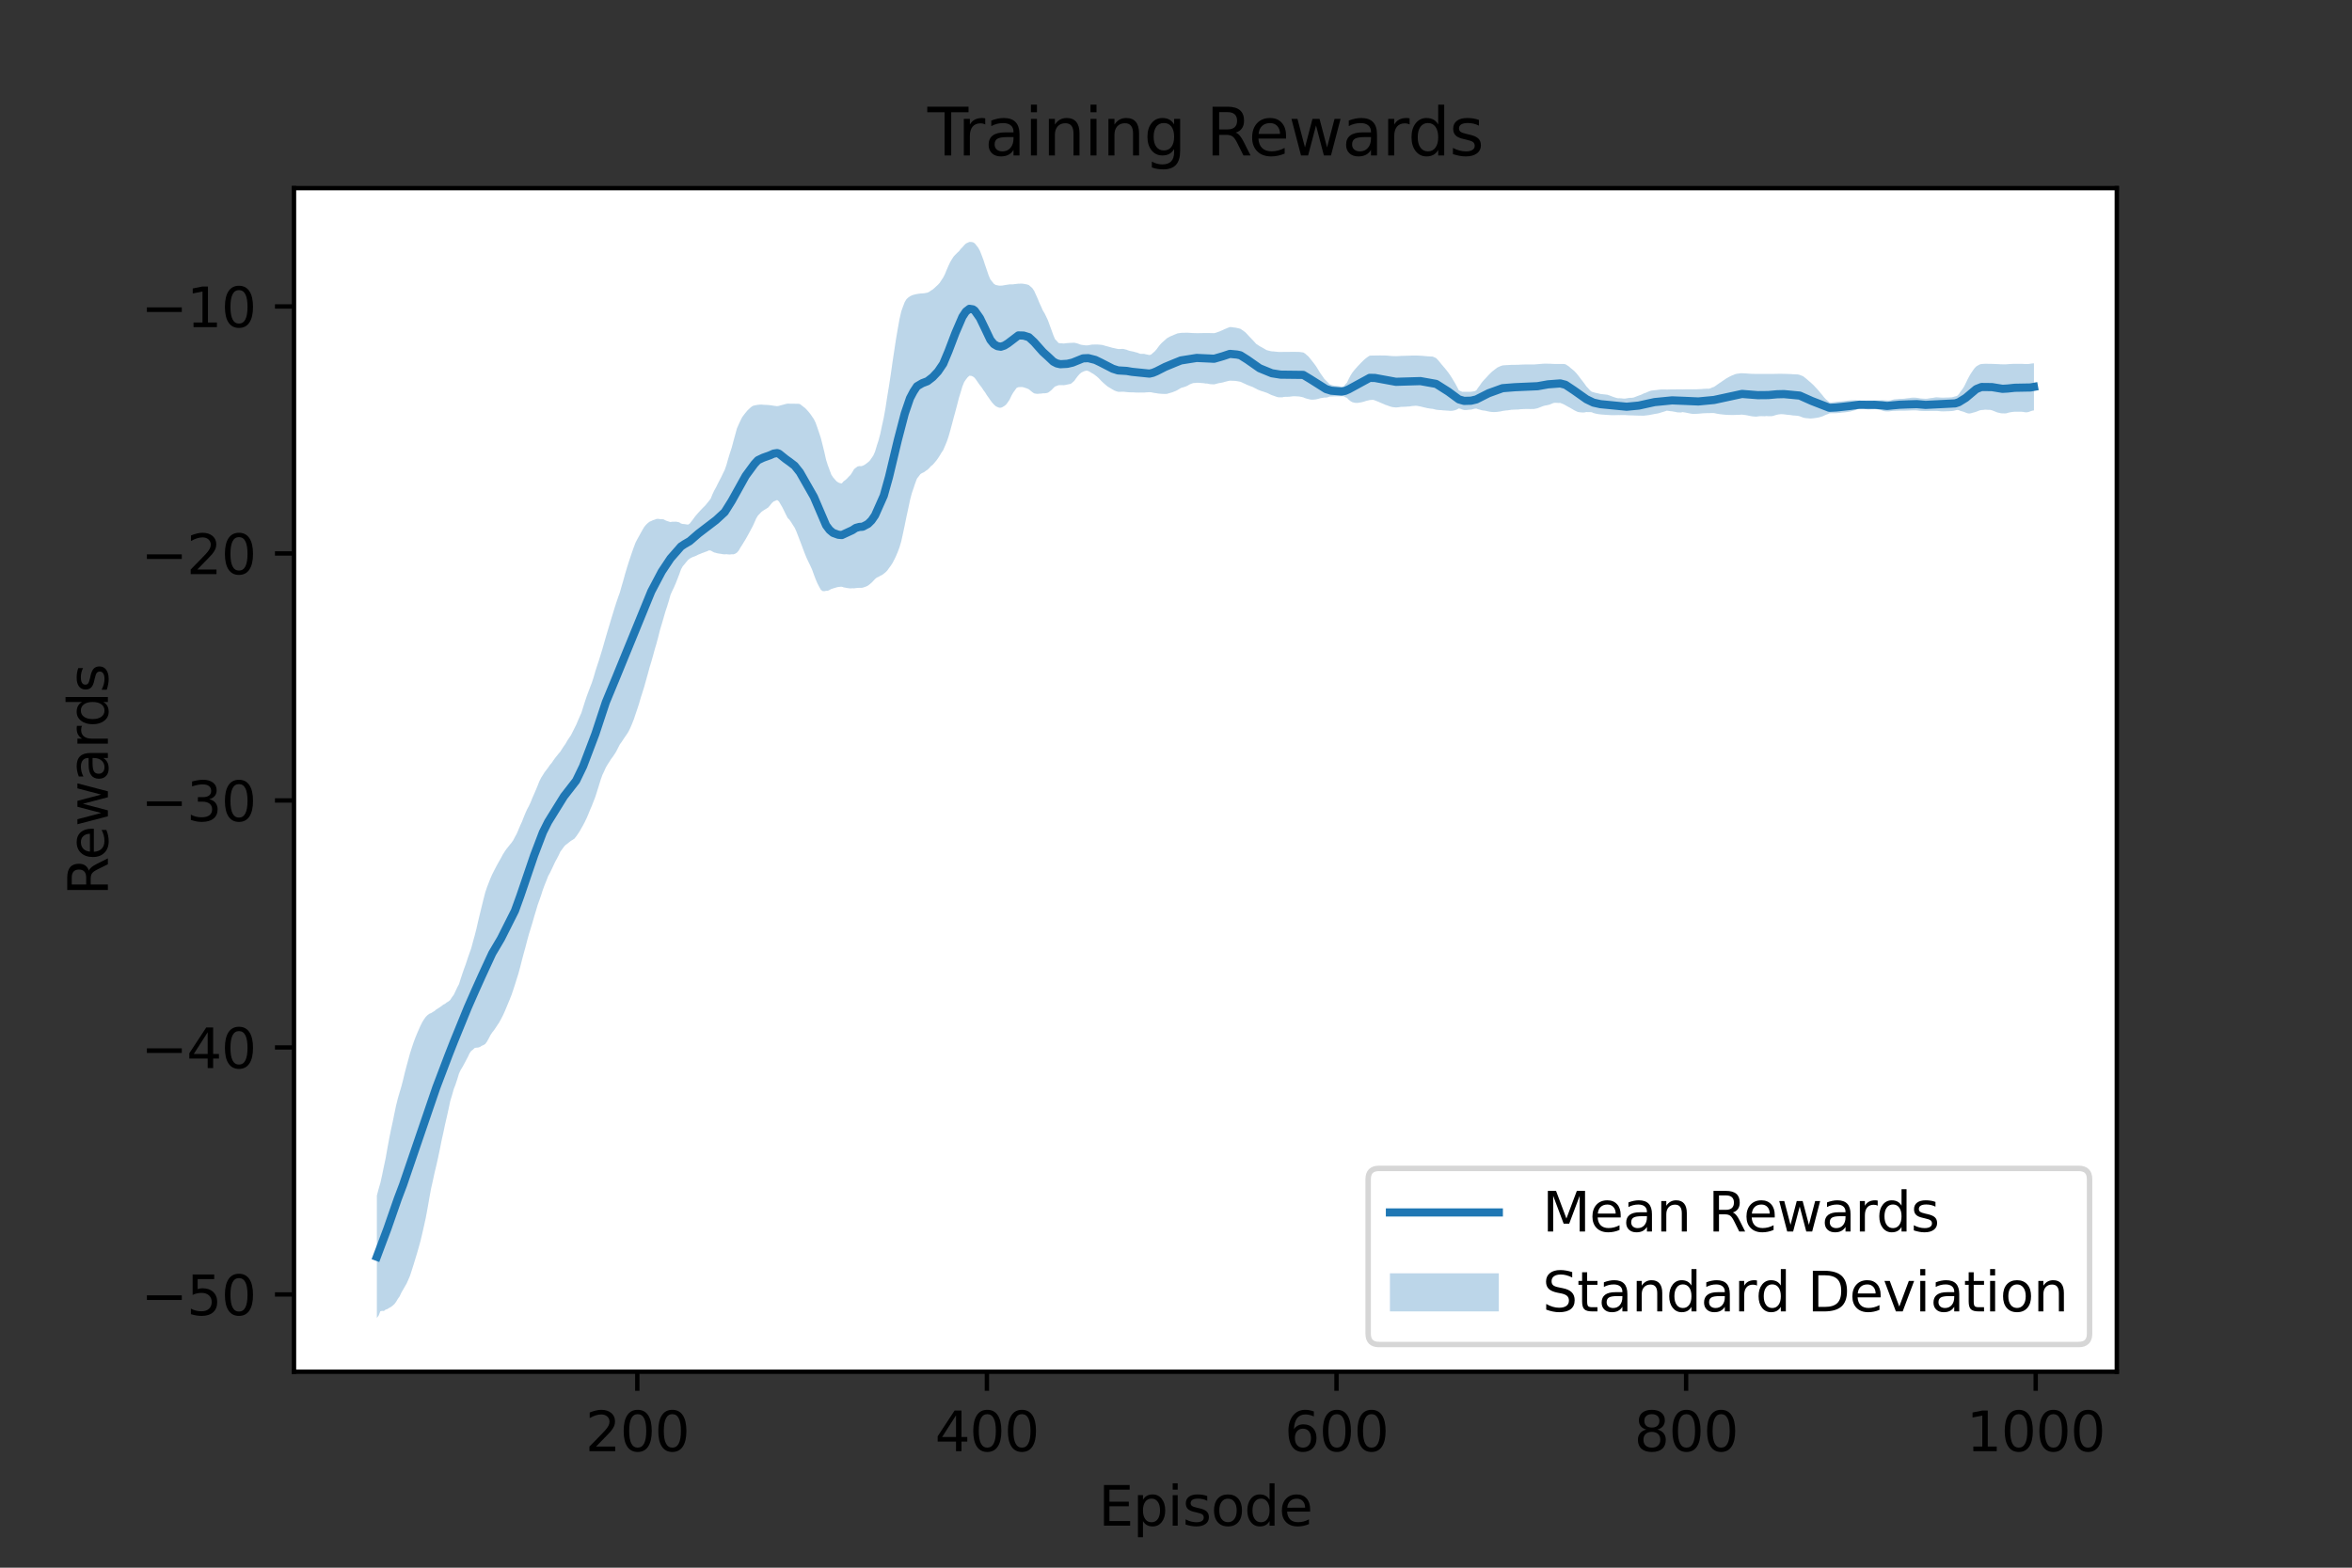 <?xml version="1.0" encoding="utf-8" standalone="no"?>
<!DOCTYPE svg PUBLIC "-//W3C//DTD SVG 1.1//EN"
  "http://www.w3.org/Graphics/SVG/1.1/DTD/svg11.dtd">
<svg height="288pt" version="1.1" viewBox="0 0 432 288" width="432pt" xmlns="http://www.w3.org/2000/svg" xmlns:xlink="http://www.w3.org/1999/xlink">
 <rect x="0" y="0" width="432" height="288" fill="#333333" stroke="none"/>
 <defs>
  <style type="text/css">*{stroke-linecap:butt;stroke-linejoin:round;}</style>
 </defs>
 <g id="figure_1">
  <g id="patch_1">
   <path d="M 0 288 
L 432 288 
L 432 0 
L 0 0 
z
" style="fill:none;"/>
  </g>
  <g id="axes_1">
   <g id="patch_2">
    <path d="M 54 252 
L 388.8 252 
L 388.8 34.56 
L 54 34.56 
z
" style="fill:#ffffff;"/>
   </g>
   <g id="PolyCollection_1">
    <path clip-path="url(#p9a20b7acc9)" d="M 69.218 219.652 
L 69.218 242.116 
L 69.539 241.694 
L 69.86 240.893 
L 70.181 240.818 
L 70.502 240.845 
L 70.823 240.594 
L 71.145 240.488 
L 71.466 240.281 
L 71.787 240.12 
L 72.108 239.87 
L 72.429 239.582 
L 72.75 239.16 
L 73.071 238.622 
L 73.392 238.164 
L 73.713 237.482 
L 74.034 236.93 
L 74.355 236.363 
L 74.676 235.811 
L 74.997 235.101 
L 75.318 234.351 
L 75.639 233.348 
L 75.96 232.342 
L 76.281 231.285 
L 76.603 230.215 
L 76.924 229.106 
L 77.245 227.933 
L 77.566 226.576 
L 77.887 225.166 
L 78.208 223.705 
L 78.529 221.976 
L 78.85 220.151 
L 79.171 218.375 
L 79.492 216.963 
L 79.813 215.471 
L 80.134 214.14 
L 80.455 212.713 
L 80.776 211.196 
L 81.097 209.568 
L 81.418 208.135 
L 81.739 206.606 
L 82.061 205.215 
L 82.382 203.773 
L 82.703 202.258 
L 83.024 201.206 
L 83.345 200.075 
L 83.666 199.239 
L 83.987 198.268 
L 84.308 197.211 
L 84.629 196.536 
L 84.95 196.014 
L 85.271 195.421 
L 85.592 194.814 
L 85.913 194.205 
L 86.234 193.523 
L 86.555 193.054 
L 86.876 192.823 
L 87.197 192.517 
L 87.519 192.465 
L 87.84 192.441 
L 88.161 192.335 
L 88.482 192.122 
L 88.803 191.985 
L 89.124 191.786 
L 89.445 191.36 
L 89.766 190.776 
L 90.087 190.156 
L 90.408 189.673 
L 90.729 189.269 
L 91.05 188.798 
L 91.371 188.307 
L 91.692 187.825 
L 92.013 187.234 
L 92.334 186.619 
L 92.655 185.928 
L 92.977 185.17 
L 93.298 184.392 
L 93.619 183.62 
L 93.94 182.812 
L 94.261 181.873 
L 94.582 180.891 
L 94.903 179.858 
L 95.224 178.847 
L 95.545 177.655 
L 95.866 176.385 
L 96.187 175.171 
L 96.508 174.016 
L 96.829 172.781 
L 97.15 171.61 
L 97.471 170.574 
L 97.792 169.523 
L 98.113 168.389 
L 98.435 167.34 
L 98.756 166.249 
L 99.077 165.356 
L 99.398 164.433 
L 99.719 163.436 
L 100.04 162.574 
L 100.361 161.779 
L 100.682 160.95 
L 101.003 160.363 
L 101.324 159.702 
L 101.645 159.022 
L 101.966 158.335 
L 102.287 157.747 
L 102.608 157.135 
L 102.929 156.449 
L 103.25 156.02 
L 103.571 155.566 
L 103.893 155.216 
L 104.214 154.988 
L 104.535 154.73 
L 104.856 154.476 
L 105.177 154.283 
L 105.498 154.076 
L 105.819 153.672 
L 106.14 153.214 
L 106.461 152.728 
L 106.782 152.157 
L 107.103 151.59 
L 107.424 150.98 
L 107.745 150.307 
L 108.066 149.561 
L 108.387 148.768 
L 108.708 148.026 
L 109.029 147.202 
L 109.351 146.375 
L 109.672 145.363 
L 109.993 144.341 
L 110.314 143.292 
L 110.635 142.383 
L 110.956 141.715 
L 111.277 140.992 
L 111.598 140.445 
L 111.919 139.956 
L 112.24 139.439 
L 112.561 139.017 
L 112.882 138.544 
L 113.203 138.022 
L 113.524 137.383 
L 113.845 136.763 
L 114.166 136.321 
L 114.487 135.828 
L 114.809 135.353 
L 115.13 134.888 
L 115.451 134.378 
L 115.772 133.719 
L 116.093 132.96 
L 116.414 132.154 
L 116.735 131.198 
L 117.056 130.249 
L 117.377 129.258 
L 117.698 128.147 
L 118.019 127.155 
L 118.34 126.118 
L 118.661 124.966 
L 118.982 123.826 
L 119.303 122.633 
L 119.624 121.588 
L 119.945 120.458 
L 120.267 119.273 
L 120.588 118.202 
L 120.909 116.988 
L 121.23 115.702 
L 121.551 114.633 
L 121.872 113.544 
L 122.193 112.427 
L 122.514 111.461 
L 122.835 110.421 
L 123.156 109.272 
L 123.477 108.559 
L 123.798 107.889 
L 124.119 107.155 
L 124.44 106.333 
L 124.761 105.502 
L 125.082 104.609 
L 125.403 104.027 
L 125.725 103.651 
L 126.046 103.256 
L 126.367 102.877 
L 126.688 102.623 
L 127.009 102.44 
L 127.33 102.297 
L 127.651 102.19 
L 127.972 102.041 
L 128.293 101.874 
L 128.614 101.75 
L 128.935 101.615 
L 129.256 101.502 
L 129.577 101.375 
L 129.898 101.265 
L 130.219 101.107 
L 130.54 101.142 
L 130.861 101.326 
L 131.183 101.493 
L 131.504 101.57 
L 131.825 101.661 
L 132.146 101.707 
L 132.467 101.756 
L 132.788 101.814 
L 133.109 101.836 
L 133.43 101.811 
L 133.751 101.85 
L 134.072 101.87 
L 134.393 101.82 
L 134.714 101.838 
L 135.035 101.722 
L 135.356 101.52 
L 135.677 101.153 
L 135.998 100.587 
L 136.319 100.094 
L 136.641 99.564 
L 136.962 99.042 
L 137.283 98.473 
L 137.604 97.89 
L 137.925 97.289 
L 138.246 96.684 
L 138.567 95.983 
L 138.888 95.258 
L 139.209 94.719 
L 139.53 94.386 
L 139.851 94.048 
L 140.172 93.808 
L 140.493 93.612 
L 140.814 93.414 
L 141.135 93.196 
L 141.456 92.806 
L 141.777 92.407 
L 142.099 92.123 
L 142.42 91.991 
L 142.741 91.857 
L 143.062 92.106 
L 143.383 92.666 
L 143.704 93.209 
L 144.025 93.86 
L 144.346 94.511 
L 144.667 95.142 
L 144.988 95.473 
L 145.309 95.927 
L 145.63 96.438 
L 145.951 96.937 
L 146.272 97.634 
L 146.593 98.462 
L 146.914 99.3 
L 147.235 100.135 
L 147.557 101.01 
L 147.878 101.841 
L 148.199 102.607 
L 148.52 103.286 
L 148.841 103.947 
L 149.162 104.653 
L 149.483 105.544 
L 149.804 106.392 
L 150.125 107.149 
L 150.446 107.765 
L 150.767 108.344 
L 151.088 108.583 
L 151.409 108.611 
L 151.73 108.538 
L 152.051 108.527 
L 152.372 108.374 
L 152.693 108.201 
L 153.014 108.1 
L 153.336 108.001 
L 153.657 107.902 
L 153.978 107.838 
L 154.299 107.8 
L 154.62 107.788 
L 154.941 107.902 
L 155.262 107.958 
L 155.583 108.023 
L 155.904 108.068 
L 156.225 108.099 
L 156.546 108.069 
L 156.867 108.08 
L 157.188 108.039 
L 157.509 108.003 
L 157.83 107.989 
L 158.151 107.996 
L 158.472 107.957 
L 158.794 107.853 
L 159.115 107.734 
L 159.436 107.571 
L 159.757 107.323 
L 160.078 107.056 
L 160.399 106.721 
L 160.72 106.378 
L 161.041 106.108 
L 161.362 105.969 
L 161.683 105.782 
L 162.004 105.631 
L 162.325 105.398 
L 162.646 105.138 
L 162.967 104.815 
L 163.288 104.361 
L 163.609 103.932 
L 163.93 103.445 
L 164.252 102.819 
L 164.573 102.16 
L 164.894 101.399 
L 165.215 100.54 
L 165.536 99.452 
L 165.857 98 
L 166.178 96.477 
L 166.499 94.905 
L 166.82 93.428 
L 167.141 91.891 
L 167.462 90.662 
L 167.783 89.724 
L 168.104 88.759 
L 168.425 87.92 
L 168.746 87.506 
L 169.067 87.087 
L 169.388 86.896 
L 169.71 86.748 
L 170.031 86.506 
L 170.352 86.301 
L 170.673 85.999 
L 170.994 85.634 
L 171.315 85.386 
L 171.636 85.02 
L 171.957 84.637 
L 172.278 84.202 
L 172.599 83.707 
L 172.92 83.164 
L 173.241 82.693 
L 173.562 81.948 
L 173.883 81.183 
L 174.204 80.26 
L 174.525 79.134 
L 174.846 77.948 
L 175.168 76.725 
L 175.489 75.563 
L 175.81 74.342 
L 176.131 73.089 
L 176.452 72.054 
L 176.773 70.974 
L 177.094 70.189 
L 177.415 69.718 
L 177.736 69.303 
L 178.057 69.028 
L 178.378 69.044 
L 178.699 69.167 
L 179.02 69.417 
L 179.341 69.842 
L 179.662 70.315 
L 179.983 70.769 
L 180.304 71.16 
L 180.626 71.664 
L 180.947 72.095 
L 181.268 72.62 
L 181.589 73.058 
L 181.91 73.53 
L 182.231 73.956 
L 182.552 74.308 
L 182.873 74.61 
L 183.194 74.774 
L 183.515 74.898 
L 183.836 74.906 
L 184.157 74.774 
L 184.478 74.574 
L 184.799 74.321 
L 185.12 73.882 
L 185.441 73.405 
L 185.762 72.724 
L 186.084 72.148 
L 186.405 71.709 
L 186.726 71.26 
L 187.047 71.124 
L 187.368 71.109 
L 187.689 71.094 
L 188.01 71.156 
L 188.331 71.263 
L 188.652 71.369 
L 188.973 71.517 
L 189.294 71.784 
L 189.615 72.043 
L 189.936 72.261 
L 190.257 72.324 
L 190.578 72.359 
L 190.899 72.321 
L 191.22 72.305 
L 191.542 72.257 
L 191.863 72.259 
L 192.184 72.212 
L 192.505 72.134 
L 192.826 71.899 
L 193.147 71.64 
L 193.468 71.293 
L 193.789 71.001 
L 194.11 70.892 
L 194.431 70.763 
L 194.752 70.753 
L 195.073 70.755 
L 195.394 70.766 
L 195.715 70.714 
L 196.036 70.644 
L 196.357 70.578 
L 196.678 70.511 
L 197 70.252 
L 197.321 69.969 
L 197.642 69.503 
L 197.963 69.088 
L 198.284 68.719 
L 198.605 68.45 
L 198.926 68.285 
L 199.247 68.158 
L 199.568 68.089 
L 199.889 68.157 
L 200.21 68.327 
L 200.531 68.527 
L 200.852 68.709 
L 201.173 68.953 
L 201.494 69.198 
L 201.815 69.49 
L 202.136 69.831 
L 202.458 70.155 
L 202.779 70.447 
L 203.1 70.725 
L 203.421 70.989 
L 203.742 71.19 
L 204.063 71.386 
L 204.384 71.573 
L 204.705 71.752 
L 205.026 71.867 
L 205.347 71.977 
L 205.668 71.984 
L 205.989 71.965 
L 206.31 71.963 
L 206.631 71.992 
L 206.952 72.025 
L 207.273 72.057 
L 207.594 72.073 
L 207.916 72.079 
L 208.237 72.084 
L 208.558 72.107 
L 208.879 72.118 
L 209.2 72.122 
L 209.521 72.113 
L 209.842 72.113 
L 210.163 72.113 
L 210.484 72.086 
L 210.805 72.067 
L 211.126 72.047 
L 211.447 72.067 
L 211.768 72.137 
L 212.089 72.195 
L 212.41 72.239 
L 212.731 72.295 
L 213.052 72.33 
L 213.374 72.35 
L 213.695 72.364 
L 214.016 72.37 
L 214.337 72.356 
L 214.658 72.263 
L 214.979 72.167 
L 215.3 72.074 
L 215.621 71.951 
L 215.942 71.824 
L 216.263 71.659 
L 216.584 71.471 
L 216.905 71.278 
L 217.226 71.176 
L 217.547 71.084 
L 217.868 70.968 
L 218.189 70.817 
L 218.51 70.619 
L 218.832 70.49 
L 219.153 70.378 
L 219.474 70.359 
L 219.795 70.313 
L 220.116 70.317 
L 220.437 70.34 
L 220.758 70.371 
L 221.079 70.394 
L 221.4 70.451 
L 221.721 70.455 
L 222.042 70.538 
L 222.363 70.583 
L 222.684 70.594 
L 223.005 70.612 
L 223.326 70.533 
L 223.647 70.44 
L 223.968 70.371 
L 224.29 70.316 
L 224.611 70.258 
L 224.932 70.157 
L 225.253 70.078 
L 225.574 69.995 
L 225.895 69.94 
L 226.216 69.944 
L 226.537 69.961 
L 226.858 69.972 
L 227.179 70.018 
L 227.5 70.073 
L 227.821 70.13 
L 228.142 70.272 
L 228.463 70.427 
L 228.784 70.569 
L 229.105 70.719 
L 229.426 70.847 
L 229.748 70.969 
L 230.069 71.083 
L 230.39 71.255 
L 230.711 71.41 
L 231.032 71.585 
L 231.353 71.71 
L 231.674 71.833 
L 231.995 71.927 
L 232.316 72.038 
L 232.637 72.145 
L 232.958 72.287 
L 233.279 72.452 
L 233.6 72.593 
L 233.921 72.699 
L 234.242 72.816 
L 234.563 72.932 
L 234.884 72.994 
L 235.206 72.994 
L 235.527 72.994 
L 235.848 72.909 
L 236.169 72.902 
L 236.49 72.896 
L 236.811 72.885 
L 237.132 72.843 
L 237.453 72.802 
L 237.774 72.795 
L 238.095 72.81 
L 238.416 72.825 
L 238.737 72.857 
L 239.058 72.927 
L 239.379 72.997 
L 239.7 73.139 
L 240.021 73.236 
L 240.342 73.321 
L 240.664 73.393 
L 240.985 73.427 
L 241.306 73.414 
L 241.627 73.377 
L 241.948 73.317 
L 242.269 73.23 
L 242.59 73.138 
L 242.911 73.102 
L 243.232 73.033 
L 243.553 73.04 
L 243.874 72.988 
L 244.195 72.857 
L 244.516 72.841 
L 244.837 72.832 
L 245.158 72.813 
L 245.479 72.811 
L 245.8 72.805 
L 246.122 72.802 
L 246.443 72.797 
L 246.764 72.786 
L 247.085 72.97 
L 247.406 73.087 
L 247.727 73.437 
L 248.048 73.689 
L 248.369 73.872 
L 248.69 73.963 
L 249.011 74.017 
L 249.332 74.018 
L 249.653 73.973 
L 249.974 73.919 
L 250.295 73.842 
L 250.616 73.755 
L 250.937 73.645 
L 251.258 73.57 
L 251.58 73.494 
L 251.901 73.468 
L 252.222 73.455 
L 252.543 73.557 
L 252.864 73.688 
L 253.185 73.808 
L 253.506 73.959 
L 253.827 74.095 
L 254.148 74.224 
L 254.469 74.375 
L 254.79 74.473 
L 255.111 74.597 
L 255.432 74.707 
L 255.753 74.785 
L 256.074 74.824 
L 256.395 74.853 
L 256.716 74.834 
L 257.038 74.787 
L 257.359 74.744 
L 257.68 74.735 
L 258.001 74.726 
L 258.322 74.705 
L 258.643 74.684 
L 258.964 74.663 
L 259.285 74.6 
L 259.606 74.574 
L 259.927 74.548 
L 260.248 74.554 
L 260.569 74.614 
L 260.89 74.673 
L 261.211 74.75 
L 261.532 74.828 
L 261.853 74.905 
L 262.174 74.977 
L 262.496 75.029 
L 262.817 75.081 
L 263.138 75.107 
L 263.459 75.188 
L 263.78 75.267 
L 264.101 75.307 
L 264.422 75.337 
L 264.743 75.349 
L 265.064 75.389 
L 265.385 75.402 
L 265.706 75.432 
L 266.027 75.447 
L 266.348 75.477 
L 266.669 75.471 
L 266.99 75.421 
L 267.311 75.339 
L 267.632 75.21 
L 267.954 75.026 
L 268.275 75.112 
L 268.596 75.238 
L 268.917 75.323 
L 269.238 75.331 
L 269.559 75.3 
L 269.88 75.256 
L 270.201 75.252 
L 270.522 75.171 
L 270.843 75.079 
L 271.164 75.056 
L 271.485 75.184 
L 271.806 75.257 
L 272.127 75.366 
L 272.448 75.41 
L 272.769 75.451 
L 273.09 75.523 
L 273.412 75.593 
L 273.733 75.653 
L 274.054 75.688 
L 274.375 75.695 
L 274.696 75.691 
L 275.017 75.665 
L 275.338 75.618 
L 275.659 75.578 
L 275.98 75.494 
L 276.301 75.448 
L 276.622 75.406 
L 276.943 75.378 
L 277.264 75.335 
L 277.585 75.278 
L 277.906 75.264 
L 278.227 75.251 
L 278.548 75.24 
L 278.87 75.234 
L 279.191 75.185 
L 279.512 75.164 
L 279.833 75.15 
L 280.154 75.139 
L 280.475 75.133 
L 280.796 75.131 
L 281.117 75.145 
L 281.438 75.132 
L 281.759 75.13 
L 282.08 75.066 
L 282.401 75.002 
L 282.722 74.88 
L 283.043 74.754 
L 283.364 74.626 
L 283.685 74.528 
L 284.006 74.465 
L 284.328 74.402 
L 284.649 74.318 
L 284.97 74.184 
L 285.291 74.047 
L 285.612 73.993 
L 285.933 74.009 
L 286.254 74.025 
L 286.575 74.017 
L 286.896 74.146 
L 287.217 74.273 
L 287.538 74.456 
L 287.859 74.637 
L 288.18 74.807 
L 288.501 74.983 
L 288.822 75.175 
L 289.143 75.366 
L 289.464 75.526 
L 289.786 75.673 
L 290.107 75.729 
L 290.428 75.764 
L 290.749 75.787 
L 291.07 75.756 
L 291.391 75.691 
L 291.712 75.714 
L 292.033 75.705 
L 292.354 75.731 
L 292.675 75.881 
L 292.996 75.96 
L 293.317 76.037 
L 293.638 76.089 
L 293.959 76.126 
L 294.28 76.158 
L 294.601 76.181 
L 294.922 76.205 
L 295.243 76.228 
L 295.565 76.246 
L 295.886 76.265 
L 296.207 76.276 
L 296.528 76.272 
L 296.849 76.26 
L 297.17 76.256 
L 297.491 76.257 
L 297.812 76.256 
L 298.133 76.253 
L 298.454 76.248 
L 298.775 76.272 
L 299.096 76.292 
L 299.417 76.305 
L 299.738 76.309 
L 300.059 76.322 
L 300.38 76.335 
L 300.701 76.346 
L 301.023 76.355 
L 301.344 76.357 
L 301.665 76.369 
L 301.986 76.36 
L 302.307 76.32 
L 302.628 76.285 
L 302.949 76.24 
L 303.27 76.176 
L 303.591 76.115 
L 303.912 76.051 
L 304.233 76.001 
L 304.554 75.942 
L 304.875 75.854 
L 305.196 75.749 
L 305.517 75.654 
L 305.838 75.556 
L 306.159 75.442 
L 306.481 75.49 
L 306.802 75.538 
L 307.123 75.565 
L 307.444 75.624 
L 307.765 75.682 
L 308.086 75.753 
L 308.407 75.768 
L 308.728 75.783 
L 309.049 75.702 
L 309.37 75.759 
L 309.691 75.815 
L 310.012 75.88 
L 310.333 75.943 
L 310.654 76.005 
L 310.975 76.043 
L 311.296 76.033 
L 311.617 76.024 
L 311.939 76.004 
L 312.26 75.975 
L 312.581 75.945 
L 312.902 75.921 
L 313.223 75.91 
L 313.544 75.895 
L 313.865 75.9 
L 314.186 75.885 
L 314.507 75.88 
L 314.828 75.888 
L 315.149 75.956 
L 315.47 76.021 
L 315.791 76.075 
L 316.112 76.111 
L 316.433 76.148 
L 316.754 76.178 
L 317.075 76.208 
L 317.397 76.222 
L 317.718 76.23 
L 318.039 76.24 
L 318.36 76.24 
L 318.681 76.225 
L 319.002 76.215 
L 319.323 76.207 
L 319.644 76.189 
L 319.965 76.173 
L 320.286 76.217 
L 320.607 76.25 
L 320.928 76.307 
L 321.249 76.376 
L 321.57 76.436 
L 321.891 76.49 
L 322.212 76.521 
L 322.533 76.542 
L 322.855 76.5 
L 323.176 76.461 
L 323.497 76.448 
L 323.818 76.462 
L 324.139 76.466 
L 324.46 76.428 
L 324.781 76.465 
L 325.102 76.451 
L 325.423 76.458 
L 325.744 76.384 
L 326.065 76.28 
L 326.386 76.188 
L 326.707 76.129 
L 327.028 76.094 
L 327.349 76.09 
L 327.67 76.12 
L 327.991 76.155 
L 328.313 76.204 
L 328.634 76.227 
L 328.955 76.261 
L 329.276 76.32 
L 329.597 76.338 
L 329.918 76.365 
L 330.239 76.392 
L 330.56 76.473 
L 330.881 76.598 
L 331.202 76.718 
L 331.523 76.789 
L 331.844 76.826 
L 332.165 76.853 
L 332.486 76.885 
L 332.807 76.867 
L 333.128 76.836 
L 333.449 76.79 
L 333.771 76.747 
L 334.092 76.68 
L 334.413 76.587 
L 334.734 76.488 
L 335.055 76.345 
L 335.376 76.197 
L 335.697 76.084 
L 336.018 75.933 
L 336.339 75.92 
L 336.66 75.917 
L 336.981 75.913 
L 337.302 75.901 
L 337.623 75.879 
L 337.944 75.856 
L 338.265 75.806 
L 338.586 75.777 
L 338.907 75.748 
L 339.229 75.704 
L 339.55 75.653 
L 339.871 75.602 
L 340.192 75.498 
L 340.513 75.414 
L 340.834 75.329 
L 341.155 75.189 
L 341.476 75.134 
L 341.797 75.082 
L 342.118 75.057 
L 342.439 75.089 
L 342.76 75.164 
L 343.081 75.219 
L 343.402 75.206 
L 343.723 75.181 
L 344.044 75.177 
L 344.365 75.166 
L 344.687 75.189 
L 345.008 75.243 
L 345.329 75.295 
L 345.65 75.397 
L 345.971 75.512 
L 346.292 75.568 
L 346.613 75.58 
L 346.934 75.582 
L 347.255 75.533 
L 347.576 75.492 
L 347.897 75.481 
L 348.218 75.473 
L 348.539 75.465 
L 348.86 75.449 
L 349.181 75.449 
L 349.502 75.449 
L 349.823 75.445 
L 350.145 75.436 
L 350.466 75.426 
L 350.787 75.409 
L 351.108 75.396 
L 351.429 75.385 
L 351.75 75.388 
L 352.071 75.397 
L 352.392 75.44 
L 352.713 75.479 
L 353.034 75.494 
L 353.355 75.501 
L 353.676 75.508 
L 353.997 75.502 
L 354.318 75.498 
L 354.639 75.493 
L 354.96 75.492 
L 355.281 75.492 
L 355.603 75.49 
L 355.924 75.498 
L 356.245 75.534 
L 356.566 75.569 
L 356.887 75.578 
L 357.208 75.566 
L 357.529 75.554 
L 357.85 75.547 
L 358.171 75.529 
L 358.492 75.511 
L 358.813 75.47 
L 359.134 75.393 
L 359.455 75.311 
L 359.776 75.353 
L 360.097 75.497 
L 360.418 75.579 
L 360.739 75.673 
L 361.061 75.81 
L 361.382 75.927 
L 361.703 75.97 
L 362.024 75.92 
L 362.345 75.824 
L 362.666 75.738 
L 362.987 75.642 
L 363.308 75.507 
L 363.629 75.386 
L 363.95 75.326 
L 364.271 75.309 
L 364.592 75.259 
L 364.913 75.276 
L 365.234 75.293 
L 365.555 75.298 
L 365.876 75.38 
L 366.197 75.503 
L 366.519 75.634 
L 366.84 75.767 
L 367.161 75.837 
L 367.482 75.916 
L 367.803 75.939 
L 368.124 75.947 
L 368.445 75.944 
L 368.766 75.853 
L 369.087 75.768 
L 369.408 75.712 
L 369.729 75.662 
L 370.05 75.64 
L 370.371 75.64 
L 370.692 75.644 
L 371.013 75.644 
L 371.334 75.642 
L 371.655 75.679 
L 371.977 75.74 
L 372.298 75.749 
L 372.619 75.676 
L 372.94 75.556 
L 373.261 75.451 
L 373.582 75.391 
L 373.582 66.744 
L 373.582 66.744 
L 373.261 66.769 
L 372.94 66.814 
L 372.619 66.861 
L 372.298 66.877 
L 371.977 66.875 
L 371.655 66.854 
L 371.334 66.838 
L 371.013 66.84 
L 370.692 66.84 
L 370.371 66.837 
L 370.05 66.837 
L 369.729 66.843 
L 369.408 66.861 
L 369.087 66.879 
L 368.766 66.901 
L 368.445 66.928 
L 368.124 66.928 
L 367.803 66.926 
L 367.482 66.92 
L 367.161 66.899 
L 366.84 66.884 
L 366.519 66.871 
L 366.197 66.856 
L 365.876 66.847 
L 365.555 66.837 
L 365.234 66.835 
L 364.913 66.831 
L 364.592 66.826 
L 364.271 66.851 
L 363.95 66.862 
L 363.629 66.945 
L 363.308 67.126 
L 362.987 67.315 
L 362.666 67.649 
L 362.345 68.101 
L 362.024 68.578 
L 361.703 69.111 
L 361.382 69.717 
L 361.061 70.389 
L 360.739 71.039 
L 360.418 71.521 
L 360.097 71.944 
L 359.776 72.43 
L 359.455 72.732 
L 359.134 72.817 
L 358.813 72.907 
L 358.492 72.987 
L 358.171 73.005 
L 357.85 73.023 
L 357.529 73.029 
L 357.208 73.042 
L 356.887 73.056 
L 356.566 73.05 
L 356.245 73.025 
L 355.924 73 
L 355.603 72.987 
L 355.281 73.042 
L 354.96 73.099 
L 354.639 73.133 
L 354.318 73.185 
L 353.997 73.238 
L 353.676 73.258 
L 353.355 73.239 
L 353.034 73.221 
L 352.713 73.193 
L 352.392 73.13 
L 352.071 73.084 
L 351.75 73.053 
L 351.429 73.045 
L 351.108 73.06 
L 350.787 73.111 
L 350.466 73.151 
L 350.145 73.187 
L 349.823 73.235 
L 349.502 73.262 
L 349.181 73.269 
L 348.86 73.263 
L 348.539 73.304 
L 348.218 73.338 
L 347.897 73.363 
L 347.576 73.458 
L 347.255 73.559 
L 346.934 73.574 
L 346.613 73.573 
L 346.292 73.557 
L 345.971 73.538 
L 345.65 73.535 
L 345.329 73.559 
L 345.008 73.565 
L 344.687 73.566 
L 344.365 73.571 
L 344.044 73.57 
L 343.723 73.57 
L 343.402 73.567 
L 343.081 73.564 
L 342.76 73.576 
L 342.439 73.584 
L 342.118 73.58 
L 341.797 73.58 
L 341.476 73.574 
L 341.155 73.572 
L 340.834 73.536 
L 340.513 73.529 
L 340.192 73.527 
L 339.871 73.544 
L 339.55 73.578 
L 339.229 73.617 
L 338.907 73.651 
L 338.586 73.686 
L 338.265 73.728 
L 337.944 73.756 
L 337.623 73.783 
L 337.302 73.811 
L 336.981 73.856 
L 336.66 73.894 
L 336.339 73.938 
L 336.018 73.907 
L 335.697 73.618 
L 335.376 73.365 
L 335.055 73.018 
L 334.734 72.605 
L 334.413 72.235 
L 334.092 71.836 
L 333.771 71.474 
L 333.449 71.135 
L 333.128 70.784 
L 332.807 70.482 
L 332.486 70.194 
L 332.165 69.923 
L 331.844 69.647 
L 331.523 69.382 
L 331.202 69.133 
L 330.881 69 
L 330.56 68.872 
L 330.239 68.793 
L 329.918 68.777 
L 329.597 68.761 
L 329.276 68.751 
L 328.955 68.721 
L 328.634 68.709 
L 328.313 68.7 
L 327.991 68.688 
L 327.67 68.681 
L 327.349 68.675 
L 327.028 68.675 
L 326.707 68.675 
L 326.386 68.677 
L 326.065 68.684 
L 325.744 68.691 
L 325.423 68.692 
L 325.102 68.691 
L 324.781 68.692 
L 324.46 68.693 
L 324.139 68.691 
L 323.818 68.691 
L 323.497 68.691 
L 323.176 68.692 
L 322.855 68.692 
L 322.533 68.693 
L 322.212 68.689 
L 321.891 68.681 
L 321.57 68.671 
L 321.249 68.649 
L 320.928 68.621 
L 320.607 68.596 
L 320.286 68.583 
L 319.965 68.563 
L 319.644 68.576 
L 319.323 68.632 
L 319.002 68.667 
L 318.681 68.747 
L 318.36 68.892 
L 318.039 69.009 
L 317.718 69.165 
L 317.397 69.347 
L 317.075 69.528 
L 316.754 69.747 
L 316.433 69.962 
L 316.112 70.188 
L 315.791 70.394 
L 315.47 70.62 
L 315.149 70.849 
L 314.828 71.069 
L 314.507 71.174 
L 314.186 71.321 
L 313.865 71.413 
L 313.544 71.404 
L 313.223 71.421 
L 312.902 71.435 
L 312.581 71.467 
L 312.26 71.484 
L 311.939 71.502 
L 311.617 71.514 
L 311.296 71.518 
L 310.975 71.523 
L 310.654 71.515 
L 310.333 71.513 
L 310.012 71.511 
L 309.691 71.516 
L 309.37 71.526 
L 309.049 71.536 
L 308.728 71.523 
L 308.407 71.524 
L 308.086 71.525 
L 307.765 71.539 
L 307.444 71.54 
L 307.123 71.541 
L 306.802 71.544 
L 306.481 71.553 
L 306.159 71.562 
L 305.838 71.547 
L 305.517 71.545 
L 305.196 71.546 
L 304.875 71.573 
L 304.554 71.613 
L 304.233 71.654 
L 303.912 71.682 
L 303.591 71.724 
L 303.27 71.767 
L 302.949 71.867 
L 302.628 72.006 
L 302.307 72.149 
L 301.986 72.252 
L 301.665 72.407 
L 301.344 72.55 
L 301.023 72.656 
L 300.701 72.778 
L 300.38 72.907 
L 300.059 73.03 
L 299.738 73.076 
L 299.417 73.087 
L 299.096 73.121 
L 298.775 73.173 
L 298.454 73.232 
L 298.133 73.217 
L 297.812 73.182 
L 297.491 73.156 
L 297.17 73.16 
L 296.849 73.089 
L 296.528 72.985 
L 296.207 72.877 
L 295.886 72.746 
L 295.565 72.629 
L 295.243 72.519 
L 294.922 72.482 
L 294.601 72.446 
L 294.28 72.411 
L 293.959 72.372 
L 293.638 72.295 
L 293.317 72.216 
L 292.996 72.157 
L 292.675 72.051 
L 292.354 71.963 
L 292.033 71.698 
L 291.712 71.336 
L 291.391 71.003 
L 291.07 70.543 
L 290.749 70.114 
L 290.428 69.713 
L 290.107 69.281 
L 289.786 68.865 
L 289.464 68.481 
L 289.143 68.15 
L 288.822 67.878 
L 288.501 67.618 
L 288.18 67.335 
L 287.859 67.121 
L 287.538 66.917 
L 287.217 66.866 
L 286.896 66.861 
L 286.575 66.859 
L 286.254 66.857 
L 285.933 66.859 
L 285.612 66.861 
L 285.291 66.853 
L 284.97 66.834 
L 284.649 66.817 
L 284.328 66.811 
L 284.006 66.809 
L 283.685 66.807 
L 283.364 66.822 
L 283.043 66.847 
L 282.722 66.874 
L 282.401 66.902 
L 282.08 66.926 
L 281.759 66.952 
L 281.438 66.953 
L 281.117 66.958 
L 280.796 66.951 
L 280.475 66.952 
L 280.154 66.957 
L 279.833 66.964 
L 279.512 66.975 
L 279.191 66.989 
L 278.87 67.015 
L 278.548 67.016 
L 278.227 67.02 
L 277.906 67.024 
L 277.585 67.028 
L 277.264 67.049 
L 276.943 67.067 
L 276.622 67.077 
L 276.301 67.103 
L 275.98 67.132 
L 275.659 67.237 
L 275.338 67.375 
L 275.017 67.524 
L 274.696 67.771 
L 274.375 68.017 
L 274.054 68.266 
L 273.733 68.575 
L 273.412 68.894 
L 273.09 69.252 
L 272.769 69.591 
L 272.448 69.938 
L 272.127 70.324 
L 271.806 70.8 
L 271.485 71.225 
L 271.164 71.706 
L 270.843 71.875 
L 270.522 71.921 
L 270.201 71.972 
L 269.88 71.972 
L 269.559 71.971 
L 269.238 71.972 
L 268.917 71.973 
L 268.596 71.986 
L 268.275 71.852 
L 267.954 71.714 
L 267.632 71.086 
L 267.311 70.487 
L 266.99 69.956 
L 266.669 69.415 
L 266.348 68.918 
L 266.027 68.457 
L 265.706 68.048 
L 265.385 67.644 
L 265.064 67.273 
L 264.743 66.896 
L 264.422 66.499 
L 264.101 66.12 
L 263.78 65.787 
L 263.459 65.644 
L 263.138 65.505 
L 262.817 65.492 
L 262.496 65.472 
L 262.174 65.453 
L 261.853 65.425 
L 261.532 65.396 
L 261.211 65.367 
L 260.89 65.348 
L 260.569 65.333 
L 260.248 65.317 
L 259.927 65.316 
L 259.606 65.319 
L 259.285 65.322 
L 258.964 65.341 
L 258.643 65.348 
L 258.322 65.355 
L 258.001 65.366 
L 257.68 65.371 
L 257.359 65.377 
L 257.038 65.402 
L 256.716 65.422 
L 256.395 65.432 
L 256.074 65.421 
L 255.753 65.414 
L 255.432 65.389 
L 255.111 65.363 
L 254.79 65.331 
L 254.469 65.315 
L 254.148 65.306 
L 253.827 65.303 
L 253.506 65.3 
L 253.185 65.302 
L 252.864 65.308 
L 252.543 65.314 
L 252.222 65.317 
L 251.901 65.325 
L 251.58 65.338 
L 251.258 65.536 
L 250.937 65.775 
L 250.616 66.032 
L 250.295 66.339 
L 249.974 66.661 
L 249.653 66.998 
L 249.332 67.334 
L 249.011 67.702 
L 248.69 68.069 
L 248.369 68.484 
L 248.048 68.994 
L 247.727 69.602 
L 247.406 70.29 
L 247.085 70.628 
L 246.764 71.04 
L 246.443 71.057 
L 246.122 70.999 
L 245.8 70.942 
L 245.479 70.905 
L 245.158 70.88 
L 244.837 70.805 
L 244.516 70.71 
L 244.195 70.584 
L 243.874 70.232 
L 243.553 69.914 
L 243.232 69.593 
L 242.911 69.111 
L 242.59 68.68 
L 242.269 68.175 
L 241.948 67.636 
L 241.627 67.149 
L 241.306 66.717 
L 240.985 66.305 
L 240.664 65.909 
L 240.342 65.508 
L 240.021 65.223 
L 239.7 64.949 
L 239.379 64.754 
L 239.058 64.709 
L 238.737 64.665 
L 238.416 64.648 
L 238.095 64.645 
L 237.774 64.642 
L 237.453 64.643 
L 237.132 64.644 
L 236.811 64.645 
L 236.49 64.645 
L 236.169 64.645 
L 235.848 64.646 
L 235.527 64.657 
L 235.206 64.657 
L 234.884 64.657 
L 234.563 64.63 
L 234.242 64.596 
L 233.921 64.564 
L 233.6 64.545 
L 233.279 64.491 
L 232.958 64.403 
L 232.637 64.317 
L 232.316 64.132 
L 231.995 63.941 
L 231.674 63.761 
L 231.353 63.589 
L 231.032 63.372 
L 230.711 63.162 
L 230.39 62.797 
L 230.069 62.451 
L 229.748 62.119 
L 229.426 61.782 
L 229.105 61.43 
L 228.784 61.093 
L 228.463 60.833 
L 228.142 60.613 
L 227.821 60.403 
L 227.5 60.318 
L 227.179 60.245 
L 226.858 60.18 
L 226.537 60.152 
L 226.216 60.098 
L 225.895 60.084 
L 225.574 60.2 
L 225.253 60.338 
L 224.932 60.472 
L 224.611 60.624 
L 224.29 60.755 
L 223.968 60.902 
L 223.647 61.008 
L 223.326 61.128 
L 223.005 61.203 
L 222.684 61.196 
L 222.363 61.192 
L 222.042 61.18 
L 221.721 61.178 
L 221.4 61.178 
L 221.079 61.185 
L 220.758 61.19 
L 220.437 61.197 
L 220.116 61.202 
L 219.795 61.203 
L 219.474 61.192 
L 219.153 61.187 
L 218.832 61.168 
L 218.51 61.146 
L 218.189 61.129 
L 217.868 61.127 
L 217.547 61.132 
L 217.226 61.133 
L 216.905 61.156 
L 216.584 61.201 
L 216.263 61.251 
L 215.942 61.381 
L 215.621 61.518 
L 215.3 61.658 
L 214.979 61.786 
L 214.658 61.96 
L 214.337 62.138 
L 214.016 62.43 
L 213.695 62.713 
L 213.374 63.005 
L 213.052 63.349 
L 212.731 63.761 
L 212.41 64.195 
L 212.089 64.559 
L 211.768 64.835 
L 211.447 65.121 
L 211.126 65.227 
L 210.805 65.16 
L 210.484 65.095 
L 210.163 65.011 
L 209.842 65.011 
L 209.521 65.011 
L 209.2 64.91 
L 208.879 64.782 
L 208.558 64.707 
L 208.237 64.61 
L 207.916 64.54 
L 207.594 64.478 
L 207.273 64.39 
L 206.952 64.262 
L 206.631 64.178 
L 206.31 64.101 
L 205.989 64.102 
L 205.668 64.119 
L 205.347 64.115 
L 205.026 64.044 
L 204.705 63.973 
L 204.384 63.907 
L 204.063 63.82 
L 203.742 63.727 
L 203.421 63.641 
L 203.1 63.559 
L 202.779 63.46 
L 202.458 63.374 
L 202.136 63.332 
L 201.815 63.313 
L 201.494 63.286 
L 201.173 63.285 
L 200.852 63.305 
L 200.531 63.308 
L 200.21 63.37 
L 199.889 63.433 
L 199.568 63.455 
L 199.247 63.432 
L 198.926 63.387 
L 198.605 63.339 
L 198.284 63.249 
L 197.963 63.118 
L 197.642 63.034 
L 197.321 62.962 
L 197 62.978 
L 196.678 62.987 
L 196.357 63.009 
L 196.036 63.032 
L 195.715 63.058 
L 195.394 63.112 
L 195.073 63.077 
L 194.752 63.065 
L 194.431 63.012 
L 194.11 62.641 
L 193.789 62.316 
L 193.468 61.574 
L 193.147 60.676 
L 192.826 59.809 
L 192.505 58.909 
L 192.184 58.221 
L 191.863 57.566 
L 191.542 57.037 
L 191.22 56.306 
L 190.899 55.607 
L 190.578 54.825 
L 190.257 54.106 
L 189.936 53.414 
L 189.615 52.935 
L 189.294 52.649 
L 188.973 52.371 
L 188.652 52.26 
L 188.331 52.199 
L 188.01 52.138 
L 187.689 52.104 
L 187.368 52.11 
L 187.047 52.117 
L 186.726 52.155 
L 186.405 52.19 
L 186.084 52.235 
L 185.762 52.247 
L 185.441 52.239 
L 185.12 52.292 
L 184.799 52.336 
L 184.478 52.393 
L 184.157 52.45 
L 183.836 52.478 
L 183.515 52.475 
L 183.194 52.413 
L 182.873 52.343 
L 182.552 52.136 
L 182.231 51.734 
L 181.91 51.341 
L 181.589 50.607 
L 181.268 49.642 
L 180.947 48.73 
L 180.626 47.737 
L 180.304 46.885 
L 179.983 46.066 
L 179.662 45.491 
L 179.341 45.082 
L 179.02 44.689 
L 178.699 44.501 
L 178.378 44.453 
L 178.057 44.444 
L 177.736 44.585 
L 177.415 44.74 
L 177.094 45.045 
L 176.773 45.42 
L 176.452 45.746 
L 176.131 46.163 
L 175.81 46.447 
L 175.489 46.781 
L 175.168 47.114 
L 174.846 47.607 
L 174.525 48.15 
L 174.204 48.832 
L 173.883 49.564 
L 173.562 50.354 
L 173.241 50.987 
L 172.92 51.462 
L 172.599 51.962 
L 172.278 52.314 
L 171.957 52.609 
L 171.636 52.904 
L 171.315 53.183 
L 170.994 53.376 
L 170.673 53.606 
L 170.352 53.763 
L 170.031 53.818 
L 169.71 53.878 
L 169.388 53.904 
L 169.067 53.92 
L 168.746 53.963 
L 168.425 54.012 
L 168.104 54.077 
L 167.783 54.162 
L 167.462 54.273 
L 167.141 54.43 
L 166.82 54.664 
L 166.499 54.96 
L 166.178 55.481 
L 165.857 56.31 
L 165.536 57.211 
L 165.215 58.624 
L 164.894 60.406 
L 164.573 62.286 
L 164.252 64.403 
L 163.93 66.527 
L 163.609 68.791 
L 163.288 70.879 
L 162.967 72.833 
L 162.646 74.921 
L 162.325 76.731 
L 162.004 78.178 
L 161.683 79.707 
L 161.362 80.905 
L 161.041 81.897 
L 160.72 82.976 
L 160.399 83.701 
L 160.078 84.162 
L 159.757 84.625 
L 159.436 84.919 
L 159.115 85.169 
L 158.794 85.394 
L 158.472 85.561 
L 158.151 85.647 
L 157.83 85.625 
L 157.509 85.703 
L 157.188 85.935 
L 156.867 86.192 
L 156.546 86.748 
L 156.225 87.241 
L 155.904 87.553 
L 155.583 87.908 
L 155.262 88.2 
L 154.941 88.424 
L 154.62 88.805 
L 154.299 88.764 
L 153.978 88.644 
L 153.657 88.421 
L 153.336 88.061 
L 153.014 87.692 
L 152.693 87.195 
L 152.372 86.34 
L 152.051 85.478 
L 151.73 84.471 
L 151.409 83.039 
L 151.088 81.746 
L 150.767 80.469 
L 150.446 79.5 
L 150.125 78.547 
L 149.804 77.652 
L 149.483 76.995 
L 149.162 76.529 
L 148.841 76.058 
L 148.52 75.658 
L 148.199 75.295 
L 147.878 74.964 
L 147.557 74.721 
L 147.235 74.468 
L 146.914 74.228 
L 146.593 74.173 
L 146.272 74.182 
L 145.951 74.17 
L 145.63 74.161 
L 145.309 74.163 
L 144.988 74.161 
L 144.667 74.147 
L 144.346 74.212 
L 144.025 74.297 
L 143.704 74.387 
L 143.383 74.467 
L 143.062 74.564 
L 142.741 74.617 
L 142.42 74.579 
L 142.099 74.543 
L 141.777 74.483 
L 141.456 74.44 
L 141.135 74.406 
L 140.814 74.391 
L 140.493 74.374 
L 140.172 74.36 
L 139.851 74.323 
L 139.53 74.341 
L 139.209 74.364 
L 138.888 74.423 
L 138.567 74.488 
L 138.246 74.577 
L 137.925 74.808 
L 137.604 75.1 
L 137.283 75.411 
L 136.962 75.792 
L 136.641 76.205 
L 136.319 76.636 
L 135.998 77.279 
L 135.677 77.973 
L 135.356 78.705 
L 135.035 79.874 
L 134.714 81.035 
L 134.393 82.249 
L 134.072 83.214 
L 133.751 84.269 
L 133.43 85.411 
L 133.109 86.329 
L 132.788 86.981 
L 132.467 87.658 
L 132.146 88.266 
L 131.825 88.899 
L 131.504 89.549 
L 131.183 90.121 
L 130.861 90.801 
L 130.54 91.6 
L 130.219 92.03 
L 129.898 92.416 
L 129.577 92.823 
L 129.256 93.137 
L 128.935 93.466 
L 128.614 93.81 
L 128.293 94.156 
L 127.972 94.52 
L 127.651 94.905 
L 127.33 95.353 
L 127.009 95.765 
L 126.688 96.187 
L 126.367 96.381 
L 126.046 96.329 
L 125.725 96.283 
L 125.403 96.259 
L 125.082 96.176 
L 124.761 95.959 
L 124.44 95.882 
L 124.119 95.833 
L 123.798 95.853 
L 123.477 95.842 
L 123.156 95.912 
L 122.835 95.813 
L 122.514 95.712 
L 122.193 95.579 
L 121.872 95.412 
L 121.551 95.37 
L 121.23 95.368 
L 120.909 95.313 
L 120.588 95.33 
L 120.267 95.459 
L 119.945 95.559 
L 119.624 95.714 
L 119.303 95.846 
L 118.982 96.099 
L 118.661 96.403 
L 118.34 96.789 
L 118.019 97.321 
L 117.698 97.898 
L 117.377 98.482 
L 117.056 99.061 
L 116.735 99.681 
L 116.414 100.515 
L 116.093 101.428 
L 115.772 102.388 
L 115.451 103.341 
L 115.13 104.376 
L 114.809 105.455 
L 114.487 106.635 
L 114.166 107.722 
L 113.845 108.86 
L 113.524 109.735 
L 113.203 110.683 
L 112.882 111.685 
L 112.561 112.735 
L 112.24 113.779 
L 111.919 114.867 
L 111.598 115.926 
L 111.277 117.023 
L 110.956 118.133 
L 110.635 119.266 
L 110.314 120.307 
L 109.993 121.351 
L 109.672 122.318 
L 109.351 123.313 
L 109.029 124.43 
L 108.708 125.424 
L 108.387 126.248 
L 108.066 127.099 
L 107.745 127.968 
L 107.424 128.925 
L 107.103 129.945 
L 106.782 130.973 
L 106.461 131.676 
L 106.14 132.425 
L 105.819 133.177 
L 105.498 133.812 
L 105.177 134.455 
L 104.856 135.089 
L 104.535 135.553 
L 104.214 136.036 
L 103.893 136.605 
L 103.571 137.073 
L 103.25 137.555 
L 102.929 138.069 
L 102.608 138.437 
L 102.287 138.846 
L 101.966 139.241 
L 101.645 139.689 
L 101.324 140.165 
L 101.003 140.537 
L 100.682 141.007 
L 100.361 141.44 
L 100.04 141.852 
L 99.719 142.364 
L 99.398 142.865 
L 99.077 143.501 
L 98.756 144.309 
L 98.435 145.09 
L 98.113 145.839 
L 97.792 146.565 
L 97.471 147.372 
L 97.15 148.055 
L 96.829 148.656 
L 96.508 149.357 
L 96.187 150.139 
L 95.866 150.971 
L 95.545 151.661 
L 95.224 152.431 
L 94.903 153.185 
L 94.582 153.757 
L 94.261 154.38 
L 93.94 154.839 
L 93.619 155.22 
L 93.298 155.63 
L 92.977 156.027 
L 92.655 156.507 
L 92.334 157.018 
L 92.013 157.632 
L 91.692 158.19 
L 91.371 158.765 
L 91.05 159.366 
L 90.729 159.988 
L 90.408 160.624 
L 90.087 161.354 
L 89.766 162.161 
L 89.445 163.004 
L 89.124 163.952 
L 88.803 165.202 
L 88.482 166.513 
L 88.161 167.819 
L 87.84 169.155 
L 87.519 170.572 
L 87.197 171.84 
L 86.876 172.983 
L 86.555 174.2 
L 86.234 175.09 
L 85.913 176.01 
L 85.592 177.002 
L 85.271 177.89 
L 84.95 178.796 
L 84.629 179.772 
L 84.308 180.791 
L 83.987 181.393 
L 83.666 182.08 
L 83.345 182.752 
L 83.024 183.181 
L 82.703 183.687 
L 82.382 183.97 
L 82.061 184.154 
L 81.739 184.414 
L 81.418 184.569 
L 81.097 184.822 
L 80.776 185.046 
L 80.455 185.254 
L 80.134 185.453 
L 79.813 185.731 
L 79.492 185.912 
L 79.171 186.119 
L 78.85 186.24 
L 78.529 186.487 
L 78.208 186.8 
L 77.887 187.25 
L 77.566 187.765 
L 77.245 188.401 
L 76.924 189.125 
L 76.603 189.867 
L 76.281 190.651 
L 75.96 191.513 
L 75.639 192.474 
L 75.318 193.479 
L 74.997 194.65 
L 74.676 195.83 
L 74.355 197.047 
L 74.034 198.391 
L 73.713 199.629 
L 73.392 200.701 
L 73.071 201.795 
L 72.75 203.094 
L 72.429 204.615 
L 72.108 206.2 
L 71.787 207.653 
L 71.466 209.273 
L 71.145 211.008 
L 70.823 212.831 
L 70.502 214.331 
L 70.181 215.888 
L 69.86 217.334 
L 69.539 218.42 
L 69.218 219.652 
z
" style="fill:#1f77b4;fill-opacity:0.3;"/>
   </g>
   <g id="matplotlib.axis_1">
    <g id="xtick_1">
     <g id="line2d_1">
      <defs>
       <path d="M 0 0 
L 0 3.5 
" id="m38706c23ab" style="stroke:#000000;stroke-width:0.8;"/>
      </defs>
      <g>
       <use style="stroke:#000000;stroke-width:0.8;" x="117.056" xlink:href="#m38706c23ab" y="252"/>
      </g>
     </g>
     <g id="text_1">
      <!-- 200 -->
      <g transform="translate(107.512 266.598)scale(0.1 -0.1)">
       <defs>
        <path d="M 1228 531 
L 3431 531 
L 3431 0 
L 469 0 
L 469 531 
Q 828 903 1448 1529 
Q 2069 2156 2228 2338 
Q 2531 2678 2651 2914 
Q 2772 3150 2772 3378 
Q 2772 3750 2511 3984 
Q 2250 4219 1831 4219 
Q 1534 4219 1204 4116 
Q 875 4013 500 3803 
L 500 4441 
Q 881 4594 1212 4672 
Q 1544 4750 1819 4750 
Q 2544 4750 2975 4387 
Q 3406 4025 3406 3419 
Q 3406 3131 3298 2873 
Q 3191 2616 2906 2266 
Q 2828 2175 2409 1742 
Q 1991 1309 1228 531 
z
" id="DejaVuSans-32" transform="scale(0.016)"/>
        <path d="M 2034 4250 
Q 1547 4250 1301 3770 
Q 1056 3291 1056 2328 
Q 1056 1369 1301 889 
Q 1547 409 2034 409 
Q 2525 409 2770 889 
Q 3016 1369 3016 2328 
Q 3016 3291 2770 3770 
Q 2525 4250 2034 4250 
z
M 2034 4750 
Q 2819 4750 3233 4129 
Q 3647 3509 3647 2328 
Q 3647 1150 3233 529 
Q 2819 -91 2034 -91 
Q 1250 -91 836 529 
Q 422 1150 422 2328 
Q 422 3509 836 4129 
Q 1250 4750 2034 4750 
z
" id="DejaVuSans-30" transform="scale(0.016)"/>
       </defs>
       <use xlink:href="#DejaVuSans-32"/>
       <use x="63.623" xlink:href="#DejaVuSans-30"/>
       <use x="127.246" xlink:href="#DejaVuSans-30"/>
      </g>
     </g>
    </g>
    <g id="xtick_2">
     <g id="line2d_2">
      <g>
       <use style="stroke:#000000;stroke-width:0.8;" x="181.268" xlink:href="#m38706c23ab" y="252"/>
      </g>
     </g>
     <g id="text_2">
      <!-- 400 -->
      <g transform="translate(171.724 266.598)scale(0.1 -0.1)">
       <defs>
        <path d="M 2419 4116 
L 825 1625 
L 2419 1625 
L 2419 4116 
z
M 2253 4666 
L 3047 4666 
L 3047 1625 
L 3713 1625 
L 3713 1100 
L 3047 1100 
L 3047 0 
L 2419 0 
L 2419 1100 
L 313 1100 
L 313 1709 
L 2253 4666 
z
" id="DejaVuSans-34" transform="scale(0.016)"/>
       </defs>
       <use xlink:href="#DejaVuSans-34"/>
       <use x="63.623" xlink:href="#DejaVuSans-30"/>
       <use x="127.246" xlink:href="#DejaVuSans-30"/>
      </g>
     </g>
    </g>
    <g id="xtick_3">
     <g id="line2d_3">
      <g>
       <use style="stroke:#000000;stroke-width:0.8;" x="245.479" xlink:href="#m38706c23ab" y="252"/>
      </g>
     </g>
     <g id="text_3">
      <!-- 600 -->
      <g transform="translate(235.936 266.598)scale(0.1 -0.1)">
       <defs>
        <path d="M 2113 2584 
Q 1688 2584 1439 2293 
Q 1191 2003 1191 1497 
Q 1191 994 1439 701 
Q 1688 409 2113 409 
Q 2538 409 2786 701 
Q 3034 994 3034 1497 
Q 3034 2003 2786 2293 
Q 2538 2584 2113 2584 
z
M 3366 4563 
L 3366 3988 
Q 3128 4100 2886 4159 
Q 2644 4219 2406 4219 
Q 1781 4219 1451 3797 
Q 1122 3375 1075 2522 
Q 1259 2794 1537 2939 
Q 1816 3084 2150 3084 
Q 2853 3084 3261 2657 
Q 3669 2231 3669 1497 
Q 3669 778 3244 343 
Q 2819 -91 2113 -91 
Q 1303 -91 875 529 
Q 447 1150 447 2328 
Q 447 3434 972 4092 
Q 1497 4750 2381 4750 
Q 2619 4750 2861 4703 
Q 3103 4656 3366 4563 
z
" id="DejaVuSans-36" transform="scale(0.016)"/>
       </defs>
       <use xlink:href="#DejaVuSans-36"/>
       <use x="63.623" xlink:href="#DejaVuSans-30"/>
       <use x="127.246" xlink:href="#DejaVuSans-30"/>
      </g>
     </g>
    </g>
    <g id="xtick_4">
     <g id="line2d_4">
      <g>
       <use style="stroke:#000000;stroke-width:0.8;" x="309.691" xlink:href="#m38706c23ab" y="252"/>
      </g>
     </g>
     <g id="text_4">
      <!-- 800 -->
      <g transform="translate(300.147 266.598)scale(0.1 -0.1)">
       <defs>
        <path d="M 2034 2216 
Q 1584 2216 1326 1975 
Q 1069 1734 1069 1313 
Q 1069 891 1326 650 
Q 1584 409 2034 409 
Q 2484 409 2743 651 
Q 3003 894 3003 1313 
Q 3003 1734 2745 1975 
Q 2488 2216 2034 2216 
z
M 1403 2484 
Q 997 2584 770 2862 
Q 544 3141 544 3541 
Q 544 4100 942 4425 
Q 1341 4750 2034 4750 
Q 2731 4750 3128 4425 
Q 3525 4100 3525 3541 
Q 3525 3141 3298 2862 
Q 3072 2584 2669 2484 
Q 3125 2378 3379 2068 
Q 3634 1759 3634 1313 
Q 3634 634 3220 271 
Q 2806 -91 2034 -91 
Q 1263 -91 848 271 
Q 434 634 434 1313 
Q 434 1759 690 2068 
Q 947 2378 1403 2484 
z
M 1172 3481 
Q 1172 3119 1398 2916 
Q 1625 2713 2034 2713 
Q 2441 2713 2670 2916 
Q 2900 3119 2900 3481 
Q 2900 3844 2670 4047 
Q 2441 4250 2034 4250 
Q 1625 4250 1398 4047 
Q 1172 3844 1172 3481 
z
" id="DejaVuSans-38" transform="scale(0.016)"/>
       </defs>
       <use xlink:href="#DejaVuSans-38"/>
       <use x="63.623" xlink:href="#DejaVuSans-30"/>
       <use x="127.246" xlink:href="#DejaVuSans-30"/>
      </g>
     </g>
    </g>
    <g id="xtick_5">
     <g id="line2d_5">
      <g>
       <use style="stroke:#000000;stroke-width:0.8;" x="373.903" xlink:href="#m38706c23ab" y="252"/>
      </g>
     </g>
     <g id="text_5">
      <!-- 1000 -->
      <g transform="translate(361.178 266.598)scale(0.1 -0.1)">
       <defs>
        <path d="M 794 531 
L 1825 531 
L 1825 4091 
L 703 3866 
L 703 4441 
L 1819 4666 
L 2450 4666 
L 2450 531 
L 3481 531 
L 3481 0 
L 794 0 
L 794 531 
z
" id="DejaVuSans-31" transform="scale(0.016)"/>
       </defs>
       <use xlink:href="#DejaVuSans-31"/>
       <use x="63.623" xlink:href="#DejaVuSans-30"/>
       <use x="127.246" xlink:href="#DejaVuSans-30"/>
       <use x="190.869" xlink:href="#DejaVuSans-30"/>
      </g>
     </g>
    </g>
    <g id="text_6">
     <!-- Episode -->
     <g transform="translate(201.762 280.277)scale(0.1 -0.1)">
      <defs>
       <path d="M 628 4666 
L 3578 4666 
L 3578 4134 
L 1259 4134 
L 1259 2753 
L 3481 2753 
L 3481 2222 
L 1259 2222 
L 1259 531 
L 3634 531 
L 3634 0 
L 628 0 
L 628 4666 
z
" id="DejaVuSans-45" transform="scale(0.016)"/>
       <path d="M 1159 525 
L 1159 -1331 
L 581 -1331 
L 581 3500 
L 1159 3500 
L 1159 2969 
Q 1341 3281 1617 3432 
Q 1894 3584 2278 3584 
Q 2916 3584 3314 3078 
Q 3713 2572 3713 1747 
Q 3713 922 3314 415 
Q 2916 -91 2278 -91 
Q 1894 -91 1617 61 
Q 1341 213 1159 525 
z
M 3116 1747 
Q 3116 2381 2855 2742 
Q 2594 3103 2138 3103 
Q 1681 3103 1420 2742 
Q 1159 2381 1159 1747 
Q 1159 1113 1420 752 
Q 1681 391 2138 391 
Q 2594 391 2855 752 
Q 3116 1113 3116 1747 
z
" id="DejaVuSans-70" transform="scale(0.016)"/>
       <path d="M 603 3500 
L 1178 3500 
L 1178 0 
L 603 0 
L 603 3500 
z
M 603 4863 
L 1178 4863 
L 1178 4134 
L 603 4134 
L 603 4863 
z
" id="DejaVuSans-69" transform="scale(0.016)"/>
       <path d="M 2834 3397 
L 2834 2853 
Q 2591 2978 2328 3040 
Q 2066 3103 1784 3103 
Q 1356 3103 1142 2972 
Q 928 2841 928 2578 
Q 928 2378 1081 2264 
Q 1234 2150 1697 2047 
L 1894 2003 
Q 2506 1872 2764 1633 
Q 3022 1394 3022 966 
Q 3022 478 2636 193 
Q 2250 -91 1575 -91 
Q 1294 -91 989 -36 
Q 684 19 347 128 
L 347 722 
Q 666 556 975 473 
Q 1284 391 1588 391 
Q 1994 391 2212 530 
Q 2431 669 2431 922 
Q 2431 1156 2273 1281 
Q 2116 1406 1581 1522 
L 1381 1569 
Q 847 1681 609 1914 
Q 372 2147 372 2553 
Q 372 3047 722 3315 
Q 1072 3584 1716 3584 
Q 2034 3584 2315 3537 
Q 2597 3491 2834 3397 
z
" id="DejaVuSans-73" transform="scale(0.016)"/>
       <path d="M 1959 3097 
Q 1497 3097 1228 2736 
Q 959 2375 959 1747 
Q 959 1119 1226 758 
Q 1494 397 1959 397 
Q 2419 397 2687 759 
Q 2956 1122 2956 1747 
Q 2956 2369 2687 2733 
Q 2419 3097 1959 3097 
z
M 1959 3584 
Q 2709 3584 3137 3096 
Q 3566 2609 3566 1747 
Q 3566 888 3137 398 
Q 2709 -91 1959 -91 
Q 1206 -91 779 398 
Q 353 888 353 1747 
Q 353 2609 779 3096 
Q 1206 3584 1959 3584 
z
" id="DejaVuSans-6f" transform="scale(0.016)"/>
       <path d="M 2906 2969 
L 2906 4863 
L 3481 4863 
L 3481 0 
L 2906 0 
L 2906 525 
Q 2725 213 2448 61 
Q 2172 -91 1784 -91 
Q 1150 -91 751 415 
Q 353 922 353 1747 
Q 353 2572 751 3078 
Q 1150 3584 1784 3584 
Q 2172 3584 2448 3432 
Q 2725 3281 2906 2969 
z
M 947 1747 
Q 947 1113 1208 752 
Q 1469 391 1925 391 
Q 2381 391 2643 752 
Q 2906 1113 2906 1747 
Q 2906 2381 2643 2742 
Q 2381 3103 1925 3103 
Q 1469 3103 1208 2742 
Q 947 2381 947 1747 
z
" id="DejaVuSans-64" transform="scale(0.016)"/>
       <path d="M 3597 1894 
L 3597 1613 
L 953 1613 
Q 991 1019 1311 708 
Q 1631 397 2203 397 
Q 2534 397 2845 478 
Q 3156 559 3463 722 
L 3463 178 
Q 3153 47 2828 -22 
Q 2503 -91 2169 -91 
Q 1331 -91 842 396 
Q 353 884 353 1716 
Q 353 2575 817 3079 
Q 1281 3584 2069 3584 
Q 2775 3584 3186 3129 
Q 3597 2675 3597 1894 
z
M 3022 2063 
Q 3016 2534 2758 2815 
Q 2500 3097 2075 3097 
Q 1594 3097 1305 2825 
Q 1016 2553 972 2059 
L 3022 2063 
z
" id="DejaVuSans-65" transform="scale(0.016)"/>
      </defs>
      <use xlink:href="#DejaVuSans-45"/>
      <use x="63.184" xlink:href="#DejaVuSans-70"/>
      <use x="126.66" xlink:href="#DejaVuSans-69"/>
      <use x="154.443" xlink:href="#DejaVuSans-73"/>
      <use x="206.543" xlink:href="#DejaVuSans-6f"/>
      <use x="267.725" xlink:href="#DejaVuSans-64"/>
      <use x="331.201" xlink:href="#DejaVuSans-65"/>
     </g>
    </g>
   </g>
   <g id="matplotlib.axis_2">
    <g id="ytick_1">
     <g id="line2d_6">
      <defs>
       <path d="M 0 0 
L -3.5 0 
" id="m2e6d3167b7" style="stroke:#000000;stroke-width:0.8;"/>
      </defs>
      <g>
       <use style="stroke:#000000;stroke-width:0.8;" x="54" xlink:href="#m2e6d3167b7" y="237.802"/>
      </g>
     </g>
     <g id="text_7">
      <!-- −50 -->
      <g transform="translate(25.895 241.601)scale(0.1 -0.1)">
       <defs>
        <path d="M 678 2272 
L 4684 2272 
L 4684 1741 
L 678 1741 
L 678 2272 
z
" id="DejaVuSans-2212" transform="scale(0.016)"/>
        <path d="M 691 4666 
L 3169 4666 
L 3169 4134 
L 1269 4134 
L 1269 2991 
Q 1406 3038 1543 3061 
Q 1681 3084 1819 3084 
Q 2600 3084 3056 2656 
Q 3513 2228 3513 1497 
Q 3513 744 3044 326 
Q 2575 -91 1722 -91 
Q 1428 -91 1123 -41 
Q 819 9 494 109 
L 494 744 
Q 775 591 1075 516 
Q 1375 441 1709 441 
Q 2250 441 2565 725 
Q 2881 1009 2881 1497 
Q 2881 1984 2565 2268 
Q 2250 2553 1709 2553 
Q 1456 2553 1204 2497 
Q 953 2441 691 2322 
L 691 4666 
z
" id="DejaVuSans-35" transform="scale(0.016)"/>
       </defs>
       <use xlink:href="#DejaVuSans-2212"/>
       <use x="83.789" xlink:href="#DejaVuSans-35"/>
       <use x="147.412" xlink:href="#DejaVuSans-30"/>
      </g>
     </g>
    </g>
    <g id="ytick_2">
     <g id="line2d_7">
      <g>
       <use style="stroke:#000000;stroke-width:0.8;" x="54" xlink:href="#m2e6d3167b7" y="192.426"/>
      </g>
     </g>
     <g id="text_8">
      <!-- −40 -->
      <g transform="translate(25.895 196.226)scale(0.1 -0.1)">
       <use xlink:href="#DejaVuSans-2212"/>
       <use x="83.789" xlink:href="#DejaVuSans-34"/>
       <use x="147.412" xlink:href="#DejaVuSans-30"/>
      </g>
     </g>
    </g>
    <g id="ytick_3">
     <g id="line2d_8">
      <g>
       <use style="stroke:#000000;stroke-width:0.8;" x="54" xlink:href="#m2e6d3167b7" y="147.051"/>
      </g>
     </g>
     <g id="text_9">
      <!-- −30 -->
      <g transform="translate(25.895 150.85)scale(0.1 -0.1)">
       <defs>
        <path d="M 2597 2516 
Q 3050 2419 3304 2112 
Q 3559 1806 3559 1356 
Q 3559 666 3084 287 
Q 2609 -91 1734 -91 
Q 1441 -91 1130 -33 
Q 819 25 488 141 
L 488 750 
Q 750 597 1062 519 
Q 1375 441 1716 441 
Q 2309 441 2620 675 
Q 2931 909 2931 1356 
Q 2931 1769 2642 2001 
Q 2353 2234 1838 2234 
L 1294 2234 
L 1294 2753 
L 1863 2753 
Q 2328 2753 2575 2939 
Q 2822 3125 2822 3475 
Q 2822 3834 2567 4026 
Q 2313 4219 1838 4219 
Q 1578 4219 1281 4162 
Q 984 4106 628 3988 
L 628 4550 
Q 988 4650 1302 4700 
Q 1616 4750 1894 4750 
Q 2613 4750 3031 4423 
Q 3450 4097 3450 3541 
Q 3450 3153 3228 2886 
Q 3006 2619 2597 2516 
z
" id="DejaVuSans-33" transform="scale(0.016)"/>
       </defs>
       <use xlink:href="#DejaVuSans-2212"/>
       <use x="83.789" xlink:href="#DejaVuSans-33"/>
       <use x="147.412" xlink:href="#DejaVuSans-30"/>
      </g>
     </g>
    </g>
    <g id="ytick_4">
     <g id="line2d_9">
      <g>
       <use style="stroke:#000000;stroke-width:0.8;" x="54" xlink:href="#m2e6d3167b7" y="101.675"/>
      </g>
     </g>
     <g id="text_10">
      <!-- −20 -->
      <g transform="translate(25.895 105.475)scale(0.1 -0.1)">
       <use xlink:href="#DejaVuSans-2212"/>
       <use x="83.789" xlink:href="#DejaVuSans-32"/>
       <use x="147.412" xlink:href="#DejaVuSans-30"/>
      </g>
     </g>
    </g>
    <g id="ytick_5">
     <g id="line2d_10">
      <g>
       <use style="stroke:#000000;stroke-width:0.8;" x="54" xlink:href="#m2e6d3167b7" y="56.3"/>
      </g>
     </g>
     <g id="text_11">
      <!-- −10 -->
      <g transform="translate(25.895 60.099)scale(0.1 -0.1)">
       <use xlink:href="#DejaVuSans-2212"/>
       <use x="83.789" xlink:href="#DejaVuSans-31"/>
       <use x="147.412" xlink:href="#DejaVuSans-30"/>
      </g>
     </g>
    </g>
    <g id="text_12">
     <!-- Rewards -->
     <g transform="translate(19.816 164.506)rotate(-90)scale(0.1 -0.1)">
      <defs>
       <path d="M 2841 2188 
Q 3044 2119 3236 1894 
Q 3428 1669 3622 1275 
L 4263 0 
L 3584 0 
L 2988 1197 
Q 2756 1666 2539 1819 
Q 2322 1972 1947 1972 
L 1259 1972 
L 1259 0 
L 628 0 
L 628 4666 
L 2053 4666 
Q 2853 4666 3247 4331 
Q 3641 3997 3641 3322 
Q 3641 2881 3436 2590 
Q 3231 2300 2841 2188 
z
M 1259 4147 
L 1259 2491 
L 2053 2491 
Q 2509 2491 2742 2702 
Q 2975 2913 2975 3322 
Q 2975 3731 2742 3939 
Q 2509 4147 2053 4147 
L 1259 4147 
z
" id="DejaVuSans-52" transform="scale(0.016)"/>
       <path d="M 269 3500 
L 844 3500 
L 1563 769 
L 2278 3500 
L 2956 3500 
L 3675 769 
L 4391 3500 
L 4966 3500 
L 4050 0 
L 3372 0 
L 2619 2869 
L 1863 0 
L 1184 0 
L 269 3500 
z
" id="DejaVuSans-77" transform="scale(0.016)"/>
       <path d="M 2194 1759 
Q 1497 1759 1228 1600 
Q 959 1441 959 1056 
Q 959 750 1161 570 
Q 1363 391 1709 391 
Q 2188 391 2477 730 
Q 2766 1069 2766 1631 
L 2766 1759 
L 2194 1759 
z
M 3341 1997 
L 3341 0 
L 2766 0 
L 2766 531 
Q 2569 213 2275 61 
Q 1981 -91 1556 -91 
Q 1019 -91 701 211 
Q 384 513 384 1019 
Q 384 1609 779 1909 
Q 1175 2209 1959 2209 
L 2766 2209 
L 2766 2266 
Q 2766 2663 2505 2880 
Q 2244 3097 1772 3097 
Q 1472 3097 1187 3025 
Q 903 2953 641 2809 
L 641 3341 
Q 956 3463 1253 3523 
Q 1550 3584 1831 3584 
Q 2591 3584 2966 3190 
Q 3341 2797 3341 1997 
z
" id="DejaVuSans-61" transform="scale(0.016)"/>
       <path d="M 2631 2963 
Q 2534 3019 2420 3045 
Q 2306 3072 2169 3072 
Q 1681 3072 1420 2755 
Q 1159 2438 1159 1844 
L 1159 0 
L 581 0 
L 581 3500 
L 1159 3500 
L 1159 2956 
Q 1341 3275 1631 3429 
Q 1922 3584 2338 3584 
Q 2397 3584 2469 3576 
Q 2541 3569 2628 3553 
L 2631 2963 
z
" id="DejaVuSans-72" transform="scale(0.016)"/>
      </defs>
      <use xlink:href="#DejaVuSans-52"/>
      <use x="64.982" xlink:href="#DejaVuSans-65"/>
      <use x="126.506" xlink:href="#DejaVuSans-77"/>
      <use x="208.293" xlink:href="#DejaVuSans-61"/>
      <use x="269.572" xlink:href="#DejaVuSans-72"/>
      <use x="308.936" xlink:href="#DejaVuSans-64"/>
      <use x="372.412" xlink:href="#DejaVuSans-73"/>
     </g>
    </g>
   </g>
   <g id="line2d_11">
    <path clip-path="url(#p9a20b7acc9)" d="M 69.218 230.884 
L 71.145 225.748 
L 73.071 220.209 
L 74.034 217.66 
L 80.134 199.797 
L 82.382 193.871 
L 83.345 191.414 
L 85.913 185.108 
L 87.197 182.179 
L 88.482 179.317 
L 90.408 175.148 
L 92.013 172.433 
L 94.582 167.324 
L 95.545 164.658 
L 98.113 157.114 
L 99.719 152.9 
L 100.682 150.978 
L 103.571 146.32 
L 105.819 143.424 
L 107.103 140.768 
L 109.351 134.844 
L 111.277 129.008 
L 113.203 124.353 
L 119.624 108.651 
L 121.551 105.001 
L 123.156 102.592 
L 125.082 100.393 
L 125.725 99.967 
L 126.688 99.405 
L 128.293 98.015 
L 131.504 95.56 
L 133.109 94.083 
L 134.393 92.035 
L 136.962 87.417 
L 138.567 85.235 
L 139.209 84.541 
L 140.172 84.084 
L 141.456 83.623 
L 142.099 83.333 
L 142.741 83.237 
L 143.062 83.335 
L 144.346 84.362 
L 144.988 84.817 
L 145.951 85.554 
L 146.914 86.764 
L 149.483 91.269 
L 151.73 96.504 
L 152.372 97.357 
L 153.014 97.896 
L 153.978 98.241 
L 154.62 98.296 
L 156.546 97.408 
L 157.188 96.987 
L 157.83 96.807 
L 158.472 96.759 
L 159.436 96.245 
L 160.078 95.609 
L 160.72 94.677 
L 162.325 91.065 
L 163.288 87.62 
L 164.894 80.902 
L 166.178 75.979 
L 167.141 73.16 
L 167.783 71.943 
L 168.425 70.966 
L 169.388 70.4 
L 170.352 70.032 
L 171.315 69.285 
L 172.278 68.258 
L 173.241 66.84 
L 174.204 64.546 
L 175.489 61.172 
L 176.773 58.197 
L 177.415 57.229 
L 178.057 56.736 
L 178.699 56.834 
L 179.02 57.053 
L 179.983 58.418 
L 180.947 60.412 
L 181.91 62.435 
L 182.552 63.222 
L 183.194 63.594 
L 183.836 63.692 
L 184.478 63.484 
L 185.12 63.087 
L 187.047 61.621 
L 188.01 61.647 
L 188.973 61.944 
L 189.936 62.838 
L 191.542 64.647 
L 192.505 65.521 
L 193.468 66.434 
L 194.11 66.767 
L 194.752 66.909 
L 196.036 66.838 
L 197 66.615 
L 198.926 65.836 
L 199.889 65.795 
L 201.173 66.119 
L 202.136 66.582 
L 204.384 67.74 
L 205.347 68.046 
L 206.952 68.144 
L 207.916 68.309 
L 211.126 68.637 
L 211.768 68.486 
L 212.41 68.217 
L 214.016 67.4 
L 215.942 66.603 
L 216.905 66.217 
L 219.795 65.758 
L 222.042 65.859 
L 223.005 65.907 
L 224.611 65.441 
L 225.895 65.012 
L 227.179 65.131 
L 227.821 65.267 
L 229.105 66.074 
L 231.353 67.649 
L 233.6 68.569 
L 235.206 68.825 
L 239.379 68.875 
L 240.664 69.651 
L 243.553 71.477 
L 244.516 71.776 
L 246.443 71.927 
L 247.085 71.799 
L 247.727 71.519 
L 251.58 69.416 
L 252.543 69.436 
L 256.395 70.142 
L 260.89 70.011 
L 263.78 70.527 
L 266.027 71.952 
L 267.954 73.37 
L 268.917 73.648 
L 270.201 73.612 
L 271.164 73.381 
L 273.412 72.244 
L 275.98 71.313 
L 278.227 71.135 
L 282.401 70.952 
L 284.328 70.607 
L 286.575 70.438 
L 287.538 70.687 
L 289.143 71.758 
L 291.391 73.347 
L 292.675 73.966 
L 293.959 74.249 
L 298.775 74.722 
L 301.023 74.505 
L 302.628 74.146 
L 303.912 73.867 
L 307.123 73.553 
L 309.37 73.642 
L 311.939 73.753 
L 314.828 73.479 
L 319.965 72.368 
L 322.855 72.596 
L 324.781 72.578 
L 326.386 72.432 
L 327.67 72.4 
L 330.56 72.673 
L 332.807 73.674 
L 336.018 74.92 
L 337.302 74.856 
L 339.871 74.573 
L 341.476 74.354 
L 342.76 74.37 
L 344.365 74.368 
L 345.65 74.466 
L 346.613 74.577 
L 347.576 74.475 
L 348.86 74.356 
L 350.466 74.288 
L 352.071 74.24 
L 353.676 74.383 
L 359.134 74.105 
L 359.776 73.891 
L 361.061 73.1 
L 362.987 71.479 
L 363.95 71.094 
L 365.876 71.114 
L 367.803 71.432 
L 368.766 71.377 
L 370.05 71.238 
L 372.94 71.185 
L 373.582 71.068 
L 373.582 71.068 
" style="fill:none;stroke:#1f77b4;stroke-linecap:square;stroke-width:1.5;"/>
   </g>
   <g id="patch_3">
    <path d="M 54 252 
L 54 34.56 
" style="fill:none;stroke:#000000;stroke-linecap:square;stroke-linejoin:miter;stroke-width:0.8;"/>
   </g>
   <g id="patch_4">
    <path d="M 388.8 252 
L 388.8 34.56 
" style="fill:none;stroke:#000000;stroke-linecap:square;stroke-linejoin:miter;stroke-width:0.8;"/>
   </g>
   <g id="patch_5">
    <path d="M 54 252 
L 388.8 252 
" style="fill:none;stroke:#000000;stroke-linecap:square;stroke-linejoin:miter;stroke-width:0.8;"/>
   </g>
   <g id="patch_6">
    <path d="M 54 34.56 
L 388.8 34.56 
" style="fill:none;stroke:#000000;stroke-linecap:square;stroke-linejoin:miter;stroke-width:0.8;"/>
   </g>
   <g id="text_13">
    <!-- Training Rewards -->
    <g transform="translate(170.351 28.56)scale(0.12 -0.12)">
     <defs>
      <path d="M -19 4666 
L 3928 4666 
L 3928 4134 
L 2272 4134 
L 2272 0 
L 1638 0 
L 1638 4134 
L -19 4134 
L -19 4666 
z
" id="DejaVuSans-54" transform="scale(0.016)"/>
      <path d="M 3513 2113 
L 3513 0 
L 2938 0 
L 2938 2094 
Q 2938 2591 2744 2837 
Q 2550 3084 2163 3084 
Q 1697 3084 1428 2787 
Q 1159 2491 1159 1978 
L 1159 0 
L 581 0 
L 581 3500 
L 1159 3500 
L 1159 2956 
Q 1366 3272 1645 3428 
Q 1925 3584 2291 3584 
Q 2894 3584 3203 3211 
Q 3513 2838 3513 2113 
z
" id="DejaVuSans-6e" transform="scale(0.016)"/>
      <path d="M 2906 1791 
Q 2906 2416 2648 2759 
Q 2391 3103 1925 3103 
Q 1463 3103 1205 2759 
Q 947 2416 947 1791 
Q 947 1169 1205 825 
Q 1463 481 1925 481 
Q 2391 481 2648 825 
Q 2906 1169 2906 1791 
z
M 3481 434 
Q 3481 -459 3084 -895 
Q 2688 -1331 1869 -1331 
Q 1566 -1331 1297 -1286 
Q 1028 -1241 775 -1147 
L 775 -588 
Q 1028 -725 1275 -790 
Q 1522 -856 1778 -856 
Q 2344 -856 2625 -561 
Q 2906 -266 2906 331 
L 2906 616 
Q 2728 306 2450 153 
Q 2172 0 1784 0 
Q 1141 0 747 490 
Q 353 981 353 1791 
Q 353 2603 747 3093 
Q 1141 3584 1784 3584 
Q 2172 3584 2450 3431 
Q 2728 3278 2906 2969 
L 2906 3500 
L 3481 3500 
L 3481 434 
z
" id="DejaVuSans-67" transform="scale(0.016)"/>
      <path id="DejaVuSans-20" transform="scale(0.016)"/>
     </defs>
     <use xlink:href="#DejaVuSans-54"/>
     <use x="46.334" xlink:href="#DejaVuSans-72"/>
     <use x="87.447" xlink:href="#DejaVuSans-61"/>
     <use x="148.727" xlink:href="#DejaVuSans-69"/>
     <use x="176.51" xlink:href="#DejaVuSans-6e"/>
     <use x="239.889" xlink:href="#DejaVuSans-69"/>
     <use x="267.672" xlink:href="#DejaVuSans-6e"/>
     <use x="331.051" xlink:href="#DejaVuSans-67"/>
     <use x="394.527" xlink:href="#DejaVuSans-20"/>
     <use x="426.314" xlink:href="#DejaVuSans-52"/>
     <use x="491.297" xlink:href="#DejaVuSans-65"/>
     <use x="552.82" xlink:href="#DejaVuSans-77"/>
     <use x="634.607" xlink:href="#DejaVuSans-61"/>
     <use x="695.887" xlink:href="#DejaVuSans-72"/>
     <use x="735.25" xlink:href="#DejaVuSans-64"/>
     <use x="798.727" xlink:href="#DejaVuSans-73"/>
    </g>
   </g>
   <g id="legend_1">
    <g id="patch_7">
     <path d="M 253.294 247 
L 381.8 247 
Q 383.8 247 383.8 245 
L 383.8 216.644 
Q 383.8 214.644 381.8 214.644 
L 253.294 214.644 
Q 251.294 214.644 251.294 216.644 
L 251.294 245 
Q 251.294 247 253.294 247 
z
" style="fill:#ffffff;opacity:0.8;stroke:#cccccc;stroke-linejoin:miter;"/>
    </g>
    <g id="line2d_12">
     <path d="M 255.294 222.742 
L 275.294 222.742 
" style="fill:none;stroke:#1f77b4;stroke-linecap:square;stroke-width:1.5;"/>
    </g>
    <g id="line2d_13"/>
    <g id="text_14">
     <!-- Mean Rewards -->
     <g transform="translate(283.294 226.242)scale(0.1 -0.1)">
      <defs>
       <path d="M 628 4666 
L 1569 4666 
L 2759 1491 
L 3956 4666 
L 4897 4666 
L 4897 0 
L 4281 0 
L 4281 4097 
L 3078 897 
L 2444 897 
L 1241 4097 
L 1241 0 
L 628 0 
L 628 4666 
z
" id="DejaVuSans-4d" transform="scale(0.016)"/>
      </defs>
      <use xlink:href="#DejaVuSans-4d"/>
      <use x="86.279" xlink:href="#DejaVuSans-65"/>
      <use x="147.803" xlink:href="#DejaVuSans-61"/>
      <use x="209.082" xlink:href="#DejaVuSans-6e"/>
      <use x="272.461" xlink:href="#DejaVuSans-20"/>
      <use x="304.248" xlink:href="#DejaVuSans-52"/>
      <use x="369.23" xlink:href="#DejaVuSans-65"/>
      <use x="430.754" xlink:href="#DejaVuSans-77"/>
      <use x="512.541" xlink:href="#DejaVuSans-61"/>
      <use x="573.82" xlink:href="#DejaVuSans-72"/>
      <use x="613.184" xlink:href="#DejaVuSans-64"/>
      <use x="676.66" xlink:href="#DejaVuSans-73"/>
     </g>
    </g>
    <g id="patch_8">
     <path d="M 255.294 240.92 
L 275.294 240.92 
L 275.294 233.92 
L 255.294 233.92 
z
" style="fill:#1f77b4;opacity:0.3;"/>
    </g>
    <g id="text_15">
     <!-- Standard Deviation -->
     <g transform="translate(283.294 240.92)scale(0.1 -0.1)">
      <defs>
       <path d="M 3425 4513 
L 3425 3897 
Q 3066 4069 2747 4153 
Q 2428 4238 2131 4238 
Q 1616 4238 1336 4038 
Q 1056 3838 1056 3469 
Q 1056 3159 1242 3001 
Q 1428 2844 1947 2747 
L 2328 2669 
Q 3034 2534 3370 2195 
Q 3706 1856 3706 1288 
Q 3706 609 3251 259 
Q 2797 -91 1919 -91 
Q 1588 -91 1214 -16 
Q 841 59 441 206 
L 441 856 
Q 825 641 1194 531 
Q 1563 422 1919 422 
Q 2459 422 2753 634 
Q 3047 847 3047 1241 
Q 3047 1584 2836 1778 
Q 2625 1972 2144 2069 
L 1759 2144 
Q 1053 2284 737 2584 
Q 422 2884 422 3419 
Q 422 4038 858 4394 
Q 1294 4750 2059 4750 
Q 2388 4750 2728 4690 
Q 3069 4631 3425 4513 
z
" id="DejaVuSans-53" transform="scale(0.016)"/>
       <path d="M 1172 4494 
L 1172 3500 
L 2356 3500 
L 2356 3053 
L 1172 3053 
L 1172 1153 
Q 1172 725 1289 603 
Q 1406 481 1766 481 
L 2356 481 
L 2356 0 
L 1766 0 
Q 1100 0 847 248 
Q 594 497 594 1153 
L 594 3053 
L 172 3053 
L 172 3500 
L 594 3500 
L 594 4494 
L 1172 4494 
z
" id="DejaVuSans-74" transform="scale(0.016)"/>
       <path d="M 1259 4147 
L 1259 519 
L 2022 519 
Q 2988 519 3436 956 
Q 3884 1394 3884 2338 
Q 3884 3275 3436 3711 
Q 2988 4147 2022 4147 
L 1259 4147 
z
M 628 4666 
L 1925 4666 
Q 3281 4666 3915 4102 
Q 4550 3538 4550 2338 
Q 4550 1131 3912 565 
Q 3275 0 1925 0 
L 628 0 
L 628 4666 
z
" id="DejaVuSans-44" transform="scale(0.016)"/>
       <path d="M 191 3500 
L 800 3500 
L 1894 563 
L 2988 3500 
L 3597 3500 
L 2284 0 
L 1503 0 
L 191 3500 
z
" id="DejaVuSans-76" transform="scale(0.016)"/>
      </defs>
      <use xlink:href="#DejaVuSans-53"/>
      <use x="63.477" xlink:href="#DejaVuSans-74"/>
      <use x="102.686" xlink:href="#DejaVuSans-61"/>
      <use x="163.965" xlink:href="#DejaVuSans-6e"/>
      <use x="227.344" xlink:href="#DejaVuSans-64"/>
      <use x="290.82" xlink:href="#DejaVuSans-61"/>
      <use x="352.1" xlink:href="#DejaVuSans-72"/>
      <use x="391.463" xlink:href="#DejaVuSans-64"/>
      <use x="454.939" xlink:href="#DejaVuSans-20"/>
      <use x="486.727" xlink:href="#DejaVuSans-44"/>
      <use x="563.729" xlink:href="#DejaVuSans-65"/>
      <use x="625.252" xlink:href="#DejaVuSans-76"/>
      <use x="684.432" xlink:href="#DejaVuSans-69"/>
      <use x="712.215" xlink:href="#DejaVuSans-61"/>
      <use x="773.494" xlink:href="#DejaVuSans-74"/>
      <use x="812.703" xlink:href="#DejaVuSans-69"/>
      <use x="840.486" xlink:href="#DejaVuSans-6f"/>
      <use x="901.668" xlink:href="#DejaVuSans-6e"/>
     </g>
    </g>
   </g>
  </g>
 </g>
 <defs>
  <clipPath id="p9a20b7acc9">
   <rect height="217.44" width="334.8" x="54" y="34.56"/>
  </clipPath>
 </defs>
</svg>
